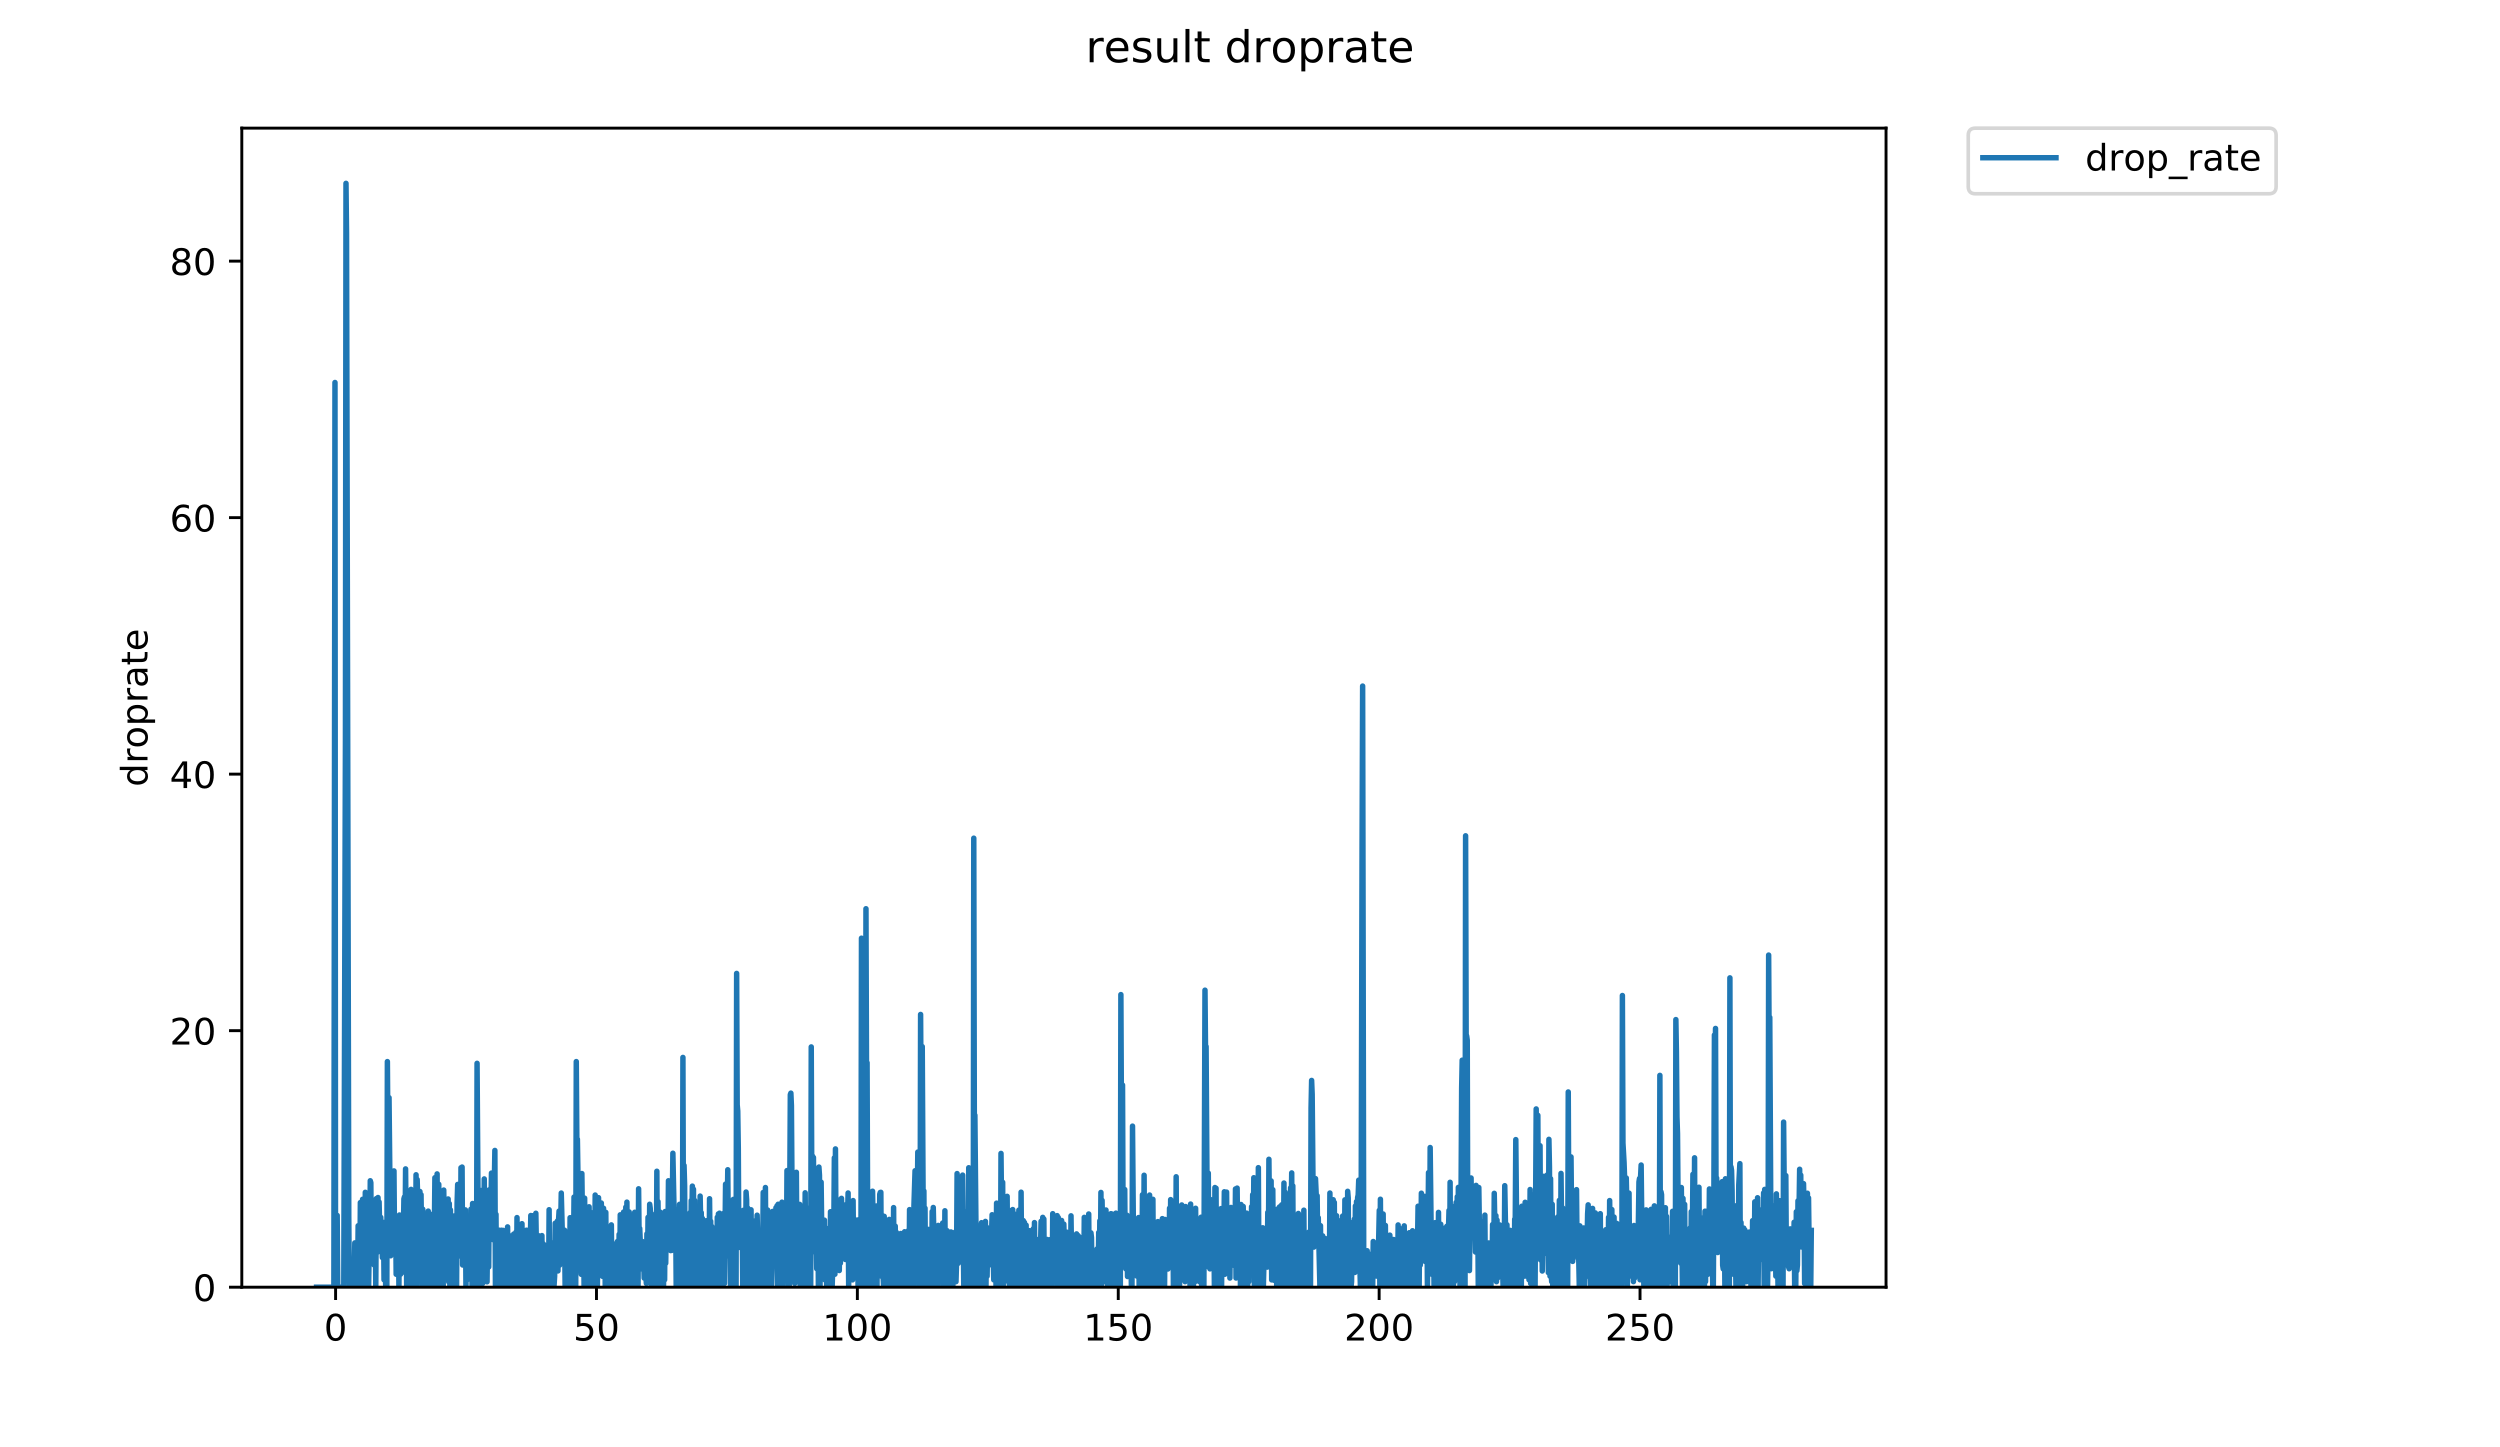 <?xml version="1.0" encoding="utf-8" standalone="no"?>
<!DOCTYPE svg PUBLIC "-//W3C//DTD SVG 1.1//EN"
  "http://www.w3.org/Graphics/SVG/1.1/DTD/svg11.dtd">
<!-- Created with matplotlib (https://matplotlib.org/) -->
<svg height="396pt" version="1.1" viewBox="0 0 684 396" width="684pt" xmlns="http://www.w3.org/2000/svg" xmlns:xlink="http://www.w3.org/1999/xlink">
 <defs>
  <style type="text/css">
*{stroke-linecap:butt;stroke-linejoin:round;}
  </style>
 </defs>
 <g id="figure_1">
  <g id="patch_1">
   <path d="M 0 396 
L 684 396 
L 684 0 
L 0 0 
z
" style="fill:#ffffff;"/>
  </g>
  <g id="axes_1">
   <g id="patch_2">
    <path d="M 66.159 352.174 
L 516.019 352.174 
L 516.019 35.062 
L 66.159 35.062 
z
" style="fill:#ffffff;"/>
   </g>
   <g id="matplotlib.axis_1">
    <g id="xtick_1">
     <g id="line2d_1">
      <defs>
       <path d="M 0 0 
L 0 3.5 
" id="m6752f3181e" style="stroke:#000000;stroke-width:0.8;"/>
      </defs>
      <g>
       <use style="stroke:#000000;stroke-width:0.8;" x="91.818" xlink:href="#m6752f3181e" y="352.174"/>
      </g>
     </g>
     <g id="text_1">
      <!-- 0 -->
      <defs>
       <path d="M 31.781 66.406 
Q 24.172 66.406 20.328 58.906 
Q 16.5 51.422 16.5 36.375 
Q 16.5 21.391 20.328 13.891 
Q 24.172 6.391 31.781 6.391 
Q 39.453 6.391 43.281 13.891 
Q 47.125 21.391 47.125 36.375 
Q 47.125 51.422 43.281 58.906 
Q 39.453 66.406 31.781 66.406 
z
M 31.781 74.219 
Q 44.047 74.219 50.516 64.516 
Q 56.984 54.828 56.984 36.375 
Q 56.984 17.969 50.516 8.266 
Q 44.047 -1.422 31.781 -1.422 
Q 19.531 -1.422 13.062 8.266 
Q 6.594 17.969 6.594 36.375 
Q 6.594 54.828 13.062 64.516 
Q 19.531 74.219 31.781 74.219 
z
" id="DejaVuSans-48"/>
      </defs>
      <g transform="translate(88.637 366.773)scale(0.1 -0.1)">
       <use xlink:href="#DejaVuSans-48"/>
      </g>
     </g>
    </g>
    <g id="xtick_2">
     <g id="line2d_2">
      <g>
       <use style="stroke:#000000;stroke-width:0.8;" x="163.197" xlink:href="#m6752f3181e" y="352.174"/>
      </g>
     </g>
     <g id="text_2">
      <!-- 50 -->
      <defs>
       <path d="M 10.797 72.906 
L 49.516 72.906 
L 49.516 64.594 
L 19.828 64.594 
L 19.828 46.734 
Q 21.969 47.469 24.109 47.828 
Q 26.266 48.188 28.422 48.188 
Q 40.625 48.188 47.75 41.5 
Q 54.891 34.812 54.891 23.391 
Q 54.891 11.625 47.562 5.094 
Q 40.234 -1.422 26.906 -1.422 
Q 22.312 -1.422 17.547 -0.641 
Q 12.797 0.141 7.719 1.703 
L 7.719 11.625 
Q 12.109 9.234 16.797 8.062 
Q 21.484 6.891 26.703 6.891 
Q 35.156 6.891 40.078 11.328 
Q 45.016 15.766 45.016 23.391 
Q 45.016 31 40.078 35.438 
Q 35.156 39.891 26.703 39.891 
Q 22.75 39.891 18.812 39.016 
Q 14.891 38.141 10.797 36.281 
z
" id="DejaVuSans-53"/>
      </defs>
      <g transform="translate(156.834 366.773)scale(0.1 -0.1)">
       <use xlink:href="#DejaVuSans-53"/>
       <use x="63.623" xlink:href="#DejaVuSans-48"/>
      </g>
     </g>
    </g>
    <g id="xtick_3">
     <g id="line2d_3">
      <g>
       <use style="stroke:#000000;stroke-width:0.8;" x="234.575" xlink:href="#m6752f3181e" y="352.174"/>
      </g>
     </g>
     <g id="text_3">
      <!-- 100 -->
      <defs>
       <path d="M 12.406 8.297 
L 28.516 8.297 
L 28.516 63.922 
L 10.984 60.406 
L 10.984 69.391 
L 28.422 72.906 
L 38.281 72.906 
L 38.281 8.297 
L 54.391 8.297 
L 54.391 0 
L 12.406 0 
z
" id="DejaVuSans-49"/>
      </defs>
      <g transform="translate(225.031 366.773)scale(0.1 -0.1)">
       <use xlink:href="#DejaVuSans-49"/>
       <use x="63.623" xlink:href="#DejaVuSans-48"/>
       <use x="127.246" xlink:href="#DejaVuSans-48"/>
      </g>
     </g>
    </g>
    <g id="xtick_4">
     <g id="line2d_4">
      <g>
       <use style="stroke:#000000;stroke-width:0.8;" x="305.954" xlink:href="#m6752f3181e" y="352.174"/>
      </g>
     </g>
     <g id="text_4">
      <!-- 150 -->
      <g transform="translate(296.41 366.773)scale(0.1 -0.1)">
       <use xlink:href="#DejaVuSans-49"/>
       <use x="63.623" xlink:href="#DejaVuSans-53"/>
       <use x="127.246" xlink:href="#DejaVuSans-48"/>
      </g>
     </g>
    </g>
    <g id="xtick_5">
     <g id="line2d_5">
      <g>
       <use style="stroke:#000000;stroke-width:0.8;" x="377.333" xlink:href="#m6752f3181e" y="352.174"/>
      </g>
     </g>
     <g id="text_5">
      <!-- 200 -->
      <defs>
       <path d="M 19.188 8.297 
L 53.609 8.297 
L 53.609 0 
L 7.328 0 
L 7.328 8.297 
Q 12.938 14.109 22.625 23.891 
Q 32.328 33.688 34.812 36.531 
Q 39.547 41.844 41.422 45.531 
Q 43.312 49.219 43.312 52.781 
Q 43.312 58.594 39.234 62.25 
Q 35.156 65.922 28.609 65.922 
Q 23.969 65.922 18.812 64.312 
Q 13.672 62.703 7.812 59.422 
L 7.812 69.391 
Q 13.766 71.781 18.938 73 
Q 24.125 74.219 28.422 74.219 
Q 39.75 74.219 46.484 68.547 
Q 53.219 62.891 53.219 53.422 
Q 53.219 48.922 51.531 44.891 
Q 49.859 40.875 45.406 35.406 
Q 44.188 33.984 37.641 27.219 
Q 31.109 20.453 19.188 8.297 
z
" id="DejaVuSans-50"/>
      </defs>
      <g transform="translate(367.789 366.773)scale(0.1 -0.1)">
       <use xlink:href="#DejaVuSans-50"/>
       <use x="63.623" xlink:href="#DejaVuSans-48"/>
       <use x="127.246" xlink:href="#DejaVuSans-48"/>
      </g>
     </g>
    </g>
    <g id="xtick_6">
     <g id="line2d_6">
      <g>
       <use style="stroke:#000000;stroke-width:0.8;" x="448.711" xlink:href="#m6752f3181e" y="352.174"/>
      </g>
     </g>
     <g id="text_6">
      <!-- 250 -->
      <g transform="translate(439.167 366.773)scale(0.1 -0.1)">
       <use xlink:href="#DejaVuSans-50"/>
       <use x="63.623" xlink:href="#DejaVuSans-53"/>
       <use x="127.246" xlink:href="#DejaVuSans-48"/>
      </g>
     </g>
    </g>
   </g>
   <g id="matplotlib.axis_2">
    <g id="ytick_1">
     <g id="line2d_7">
      <defs>
       <path d="M 0 0 
L -3.5 0 
" id="m83042b8f4d" style="stroke:#000000;stroke-width:0.8;"/>
      </defs>
      <g>
       <use style="stroke:#000000;stroke-width:0.8;" x="66.159" xlink:href="#m83042b8f4d" y="352.174"/>
      </g>
     </g>
     <g id="text_7">
      <!-- 0 -->
      <g transform="translate(52.796 355.973)scale(0.1 -0.1)">
       <use xlink:href="#DejaVuSans-48"/>
      </g>
     </g>
    </g>
    <g id="ytick_2">
     <g id="line2d_8">
      <g>
       <use style="stroke:#000000;stroke-width:0.8;" x="66.159" xlink:href="#m83042b8f4d" y="281.991"/>
      </g>
     </g>
     <g id="text_8">
      <!-- 20 -->
      <g transform="translate(46.434 285.79)scale(0.1 -0.1)">
       <use xlink:href="#DejaVuSans-50"/>
       <use x="63.623" xlink:href="#DejaVuSans-48"/>
      </g>
     </g>
    </g>
    <g id="ytick_3">
     <g id="line2d_9">
      <g>
       <use style="stroke:#000000;stroke-width:0.8;" x="66.159" xlink:href="#m83042b8f4d" y="211.807"/>
      </g>
     </g>
     <g id="text_9">
      <!-- 40 -->
      <defs>
       <path d="M 37.797 64.312 
L 12.891 25.391 
L 37.797 25.391 
z
M 35.203 72.906 
L 47.609 72.906 
L 47.609 25.391 
L 58.016 25.391 
L 58.016 17.188 
L 47.609 17.188 
L 47.609 0 
L 37.797 0 
L 37.797 17.188 
L 4.891 17.188 
L 4.891 26.703 
z
" id="DejaVuSans-52"/>
      </defs>
      <g transform="translate(46.434 215.606)scale(0.1 -0.1)">
       <use xlink:href="#DejaVuSans-52"/>
       <use x="63.623" xlink:href="#DejaVuSans-48"/>
      </g>
     </g>
    </g>
    <g id="ytick_4">
     <g id="line2d_10">
      <g>
       <use style="stroke:#000000;stroke-width:0.8;" x="66.159" xlink:href="#m83042b8f4d" y="141.624"/>
      </g>
     </g>
     <g id="text_10">
      <!-- 60 -->
      <defs>
       <path d="M 33.016 40.375 
Q 26.375 40.375 22.484 35.828 
Q 18.609 31.297 18.609 23.391 
Q 18.609 15.531 22.484 10.953 
Q 26.375 6.391 33.016 6.391 
Q 39.656 6.391 43.531 10.953 
Q 47.406 15.531 47.406 23.391 
Q 47.406 31.297 43.531 35.828 
Q 39.656 40.375 33.016 40.375 
z
M 52.594 71.297 
L 52.594 62.312 
Q 48.875 64.062 45.094 64.984 
Q 41.312 65.922 37.594 65.922 
Q 27.828 65.922 22.672 59.328 
Q 17.531 52.734 16.797 39.406 
Q 19.672 43.656 24.016 45.922 
Q 28.375 48.188 33.594 48.188 
Q 44.578 48.188 50.953 41.516 
Q 57.328 34.859 57.328 23.391 
Q 57.328 12.156 50.688 5.359 
Q 44.047 -1.422 33.016 -1.422 
Q 20.359 -1.422 13.672 8.266 
Q 6.984 17.969 6.984 36.375 
Q 6.984 53.656 15.188 63.938 
Q 23.391 74.219 37.203 74.219 
Q 40.922 74.219 44.703 73.484 
Q 48.484 72.75 52.594 71.297 
z
" id="DejaVuSans-54"/>
      </defs>
      <g transform="translate(46.434 145.423)scale(0.1 -0.1)">
       <use xlink:href="#DejaVuSans-54"/>
       <use x="63.623" xlink:href="#DejaVuSans-48"/>
      </g>
     </g>
    </g>
    <g id="ytick_5">
     <g id="line2d_11">
      <g>
       <use style="stroke:#000000;stroke-width:0.8;" x="66.159" xlink:href="#m83042b8f4d" y="71.44"/>
      </g>
     </g>
     <g id="text_11">
      <!-- 80 -->
      <defs>
       <path d="M 31.781 34.625 
Q 24.75 34.625 20.719 30.859 
Q 16.703 27.094 16.703 20.516 
Q 16.703 13.922 20.719 10.156 
Q 24.75 6.391 31.781 6.391 
Q 38.812 6.391 42.859 10.172 
Q 46.922 13.969 46.922 20.516 
Q 46.922 27.094 42.891 30.859 
Q 38.875 34.625 31.781 34.625 
z
M 21.922 38.812 
Q 15.578 40.375 12.031 44.719 
Q 8.5 49.078 8.5 55.328 
Q 8.5 64.062 14.719 69.141 
Q 20.953 74.219 31.781 74.219 
Q 42.672 74.219 48.875 69.141 
Q 55.078 64.062 55.078 55.328 
Q 55.078 49.078 51.531 44.719 
Q 48 40.375 41.703 38.812 
Q 48.828 37.156 52.797 32.312 
Q 56.781 27.484 56.781 20.516 
Q 56.781 9.906 50.312 4.234 
Q 43.844 -1.422 31.781 -1.422 
Q 19.734 -1.422 13.25 4.234 
Q 6.781 9.906 6.781 20.516 
Q 6.781 27.484 10.781 32.312 
Q 14.797 37.156 21.922 38.812 
z
M 18.312 54.391 
Q 18.312 48.734 21.844 45.562 
Q 25.391 42.391 31.781 42.391 
Q 38.141 42.391 41.719 45.562 
Q 45.312 48.734 45.312 54.391 
Q 45.312 60.062 41.719 63.234 
Q 38.141 66.406 31.781 66.406 
Q 25.391 66.406 21.844 63.234 
Q 18.312 60.062 18.312 54.391 
z
" id="DejaVuSans-56"/>
      </defs>
      <g transform="translate(46.434 75.239)scale(0.1 -0.1)">
       <use xlink:href="#DejaVuSans-56"/>
       <use x="63.623" xlink:href="#DejaVuSans-48"/>
      </g>
     </g>
    </g>
    <g id="text_12">
     <!-- droprate -->
     <defs>
      <path d="M 45.406 46.391 
L 45.406 75.984 
L 54.391 75.984 
L 54.391 0 
L 45.406 0 
L 45.406 8.203 
Q 42.578 3.328 38.25 0.953 
Q 33.938 -1.422 27.875 -1.422 
Q 17.969 -1.422 11.734 6.484 
Q 5.516 14.406 5.516 27.297 
Q 5.516 40.188 11.734 48.094 
Q 17.969 56 27.875 56 
Q 33.938 56 38.25 53.625 
Q 42.578 51.266 45.406 46.391 
z
M 14.797 27.297 
Q 14.797 17.391 18.875 11.75 
Q 22.953 6.109 30.078 6.109 
Q 37.203 6.109 41.297 11.75 
Q 45.406 17.391 45.406 27.297 
Q 45.406 37.203 41.297 42.844 
Q 37.203 48.484 30.078 48.484 
Q 22.953 48.484 18.875 42.844 
Q 14.797 37.203 14.797 27.297 
z
" id="DejaVuSans-100"/>
      <path d="M 41.109 46.297 
Q 39.594 47.172 37.812 47.578 
Q 36.031 48 33.891 48 
Q 26.266 48 22.188 43.047 
Q 18.109 38.094 18.109 28.812 
L 18.109 0 
L 9.078 0 
L 9.078 54.688 
L 18.109 54.688 
L 18.109 46.188 
Q 20.953 51.172 25.484 53.578 
Q 30.031 56 36.531 56 
Q 37.453 56 38.578 55.875 
Q 39.703 55.766 41.062 55.516 
z
" id="DejaVuSans-114"/>
      <path d="M 30.609 48.391 
Q 23.391 48.391 19.188 42.75 
Q 14.984 37.109 14.984 27.297 
Q 14.984 17.484 19.156 11.844 
Q 23.344 6.203 30.609 6.203 
Q 37.797 6.203 41.984 11.859 
Q 46.188 17.531 46.188 27.297 
Q 46.188 37.016 41.984 42.703 
Q 37.797 48.391 30.609 48.391 
z
M 30.609 56 
Q 42.328 56 49.016 48.375 
Q 55.719 40.766 55.719 27.297 
Q 55.719 13.875 49.016 6.219 
Q 42.328 -1.422 30.609 -1.422 
Q 18.844 -1.422 12.172 6.219 
Q 5.516 13.875 5.516 27.297 
Q 5.516 40.766 12.172 48.375 
Q 18.844 56 30.609 56 
z
" id="DejaVuSans-111"/>
      <path d="M 18.109 8.203 
L 18.109 -20.797 
L 9.078 -20.797 
L 9.078 54.688 
L 18.109 54.688 
L 18.109 46.391 
Q 20.953 51.266 25.266 53.625 
Q 29.594 56 35.594 56 
Q 45.562 56 51.781 48.094 
Q 58.016 40.188 58.016 27.297 
Q 58.016 14.406 51.781 6.484 
Q 45.562 -1.422 35.594 -1.422 
Q 29.594 -1.422 25.266 0.953 
Q 20.953 3.328 18.109 8.203 
z
M 48.688 27.297 
Q 48.688 37.203 44.609 42.844 
Q 40.531 48.484 33.406 48.484 
Q 26.266 48.484 22.188 42.844 
Q 18.109 37.203 18.109 27.297 
Q 18.109 17.391 22.188 11.75 
Q 26.266 6.109 33.406 6.109 
Q 40.531 6.109 44.609 11.75 
Q 48.688 17.391 48.688 27.297 
z
" id="DejaVuSans-112"/>
      <path d="M 34.281 27.484 
Q 23.391 27.484 19.188 25 
Q 14.984 22.516 14.984 16.5 
Q 14.984 11.719 18.141 8.906 
Q 21.297 6.109 26.703 6.109 
Q 34.188 6.109 38.703 11.406 
Q 43.219 16.703 43.219 25.484 
L 43.219 27.484 
z
M 52.203 31.203 
L 52.203 0 
L 43.219 0 
L 43.219 8.297 
Q 40.141 3.328 35.547 0.953 
Q 30.953 -1.422 24.312 -1.422 
Q 15.922 -1.422 10.953 3.297 
Q 6 8.016 6 15.922 
Q 6 25.141 12.172 29.828 
Q 18.359 34.516 30.609 34.516 
L 43.219 34.516 
L 43.219 35.406 
Q 43.219 41.609 39.141 45 
Q 35.062 48.391 27.688 48.391 
Q 23 48.391 18.547 47.266 
Q 14.109 46.141 10.016 43.891 
L 10.016 52.203 
Q 14.938 54.109 19.578 55.047 
Q 24.219 56 28.609 56 
Q 40.484 56 46.344 49.844 
Q 52.203 43.703 52.203 31.203 
z
" id="DejaVuSans-97"/>
      <path d="M 18.312 70.219 
L 18.312 54.688 
L 36.812 54.688 
L 36.812 47.703 
L 18.312 47.703 
L 18.312 18.016 
Q 18.312 11.328 20.141 9.422 
Q 21.969 7.516 27.594 7.516 
L 36.812 7.516 
L 36.812 0 
L 27.594 0 
Q 17.188 0 13.234 3.875 
Q 9.281 7.766 9.281 18.016 
L 9.281 47.703 
L 2.688 47.703 
L 2.688 54.688 
L 9.281 54.688 
L 9.281 70.219 
z
" id="DejaVuSans-116"/>
      <path d="M 56.203 29.594 
L 56.203 25.203 
L 14.891 25.203 
Q 15.484 15.922 20.484 11.062 
Q 25.484 6.203 34.422 6.203 
Q 39.594 6.203 44.453 7.469 
Q 49.312 8.734 54.109 11.281 
L 54.109 2.781 
Q 49.266 0.734 44.188 -0.344 
Q 39.109 -1.422 33.891 -1.422 
Q 20.797 -1.422 13.156 6.188 
Q 5.516 13.812 5.516 26.812 
Q 5.516 40.234 12.766 48.109 
Q 20.016 56 32.328 56 
Q 43.359 56 49.781 48.891 
Q 56.203 41.797 56.203 29.594 
z
M 47.219 32.234 
Q 47.125 39.594 43.094 43.984 
Q 39.062 48.391 32.422 48.391 
Q 24.906 48.391 20.391 44.141 
Q 15.875 39.891 15.188 32.172 
z
" id="DejaVuSans-101"/>
     </defs>
     <g transform="translate(40.354 215.236)rotate(-90)scale(0.1 -0.1)">
      <use xlink:href="#DejaVuSans-100"/>
      <use x="63.477" xlink:href="#DejaVuSans-114"/>
      <use x="104.559" xlink:href="#DejaVuSans-111"/>
      <use x="165.74" xlink:href="#DejaVuSans-112"/>
      <use x="229.217" xlink:href="#DejaVuSans-114"/>
      <use x="270.33" xlink:href="#DejaVuSans-97"/>
      <use x="331.609" xlink:href="#DejaVuSans-116"/>
      <use x="370.818" xlink:href="#DejaVuSans-101"/>
     </g>
    </g>
   </g>
   <g id="line2d_12">
    <path clip-path="url(#p46147355a1)" d="M 86.607 352.174 
L 91.348 352.174 
L 91.649 104.652 
L 91.8 352.174 
L 92.102 352.174 
L 92.252 332.539 
L 92.403 352.174 
L 94.059 352.174 
L 94.512 202.282 
L 94.662 50.163 
L 94.812 63.956 
L 95.421 332.734 
L 95.573 352.174 
L 96.776 352.174 
L 96.927 348.65 
L 97.076 340.056 
L 97.227 352.174 
L 97.377 344.107 
L 97.527 350.657 
L 97.679 343.138 
L 97.833 350.696 
L 97.986 335.37 
L 98.14 352.174 
L 98.291 343.664 
L 98.44 352.174 
L 98.591 329.025 
L 98.744 352.174 
L 98.894 343.591 
L 99.044 352.174 
L 99.194 328.132 
L 99.344 352.174 
L 99.494 333.108 
L 99.643 352.174 
L 99.794 352.174 
L 99.946 326.217 
L 100.097 341.145 
L 100.247 328.914 
L 100.397 346.098 
L 100.546 341.556 
L 100.848 352.174 
L 100.999 342.636 
L 101.152 343.265 
L 101.306 323.054 
L 101.46 323.588 
L 101.612 343.712 
L 101.763 332.093 
L 101.913 336.961 
L 102.062 332.454 
L 102.362 346.098 
L 102.512 331.919 
L 102.662 335.512 
L 102.812 352.174 
L 102.963 327.938 
L 103.268 342.595 
L 103.42 327.645 
L 103.569 331.977 
L 103.719 328.847 
L 104.018 342.032 
L 104.169 333.07 
L 104.32 340.125 
L 104.471 339.084 
L 104.621 344.072 
L 104.92 334.451 
L 105.07 350.152 
L 105.22 336.983 
L 105.37 340.511 
L 105.522 352.174 
L 105.835 352.174 
L 105.986 290.452 
L 106.289 331.328 
L 106.439 300.317 
L 106.889 343.578 
L 107.039 338.502 
L 107.19 343.099 
L 107.341 338.097 
L 107.491 341.066 
L 107.792 320.364 
L 107.942 339.008 
L 108.241 332.932 
L 108.391 348.635 
L 108.541 337.975 
L 108.691 346.124 
L 108.842 346.636 
L 108.992 333.918 
L 109.142 352.174 
L 109.292 332.426 
L 109.591 348.63 
L 109.742 333.042 
L 109.896 348.237 
L 110.048 338.177 
L 110.202 346.745 
L 110.509 328.024 
L 110.663 327.462 
L 110.813 340.091 
L 110.963 319.813 
L 111.264 351.671 
L 111.415 335.607 
L 111.566 347.132 
L 111.716 332.511 
L 111.867 339.103 
L 112.018 326.534 
L 112.319 351.669 
L 112.469 325.414 
L 112.619 347.125 
L 112.769 338.796 
L 112.923 352.174 
L 113.075 329.245 
L 113.225 342.09 
L 113.376 343.591 
L 113.529 330.304 
L 113.679 350.668 
L 113.83 321.418 
L 113.984 352.174 
L 114.136 322.723 
L 114.44 333.393 
L 114.59 348.64 
L 114.891 325.994 
L 115.044 347.701 
L 115.197 326.86 
L 115.504 352.174 
L 115.657 330.831 
L 115.809 349.54 
L 115.961 345.156 
L 116.112 346.167 
L 116.263 343.138 
L 116.413 352.174 
L 116.563 345.095 
L 116.713 348.015 
L 116.864 347.63 
L 117.014 344.6 
L 117.168 331.357 
L 117.319 352.174 
L 117.469 337.553 
L 117.62 352.174 
L 117.771 341.662 
L 117.925 352.174 
L 118.076 336.589 
L 118.227 352.174 
L 118.378 332.179 
L 118.531 332.236 
L 118.682 351.173 
L 118.986 322.224 
L 119.288 350.18 
L 119.591 321.181 
L 119.743 352.174 
L 119.894 327.109 
L 120.045 324.02 
L 120.196 346.167 
L 120.347 330.587 
L 120.498 329.583 
L 120.954 352.174 
L 121.105 327.073 
L 121.256 352.174 
L 121.407 325.605 
L 121.708 346.124 
L 121.858 334.527 
L 122.009 332.595 
L 122.16 329.048 
L 122.311 344.633 
L 122.462 339.605 
L 122.613 328.042 
L 122.771 350.724 
L 122.926 329.299 
L 123.082 352.174 
L 123.233 331.028 
L 123.384 345.666 
L 123.537 340.644 
L 123.692 352.174 
L 123.848 333.654 
L 124.155 349.175 
L 124.306 332.679 
L 124.608 349.668 
L 124.763 337.002 
L 124.914 352.174 
L 125.066 329.18 
L 125.217 324.061 
L 125.37 332.236 
L 125.521 334.204 
L 125.672 338.658 
L 125.823 329.453 
L 125.974 343.652 
L 126.125 319.496 
L 126.275 336.522 
L 126.425 319.307 
L 126.575 346.106 
L 126.725 332.511 
L 127.028 344.655 
L 127.33 331.028 
L 127.482 352.174 
L 127.634 335.607 
L 127.785 350.183 
L 127.938 338.257 
L 128.089 343.125 
L 128.392 335.725 
L 128.696 349.196 
L 128.848 330.831 
L 128.999 334.578 
L 129.15 352.174 
L 129.302 329.277 
L 129.453 352.174 
L 129.604 334.628 
L 129.755 347.662 
L 129.907 343.664 
L 130.058 346.622 
L 130.211 352.174 
L 130.371 352.174 
L 130.524 290.927 
L 130.828 334.204 
L 131.13 326.534 
L 131.281 333.546 
L 131.432 352.174 
L 131.584 325.718 
L 131.887 330.053 
L 132.038 351.174 
L 132.189 333.042 
L 132.34 342.636 
L 132.491 322.554 
L 132.642 337.113 
L 132.793 329.99 
L 132.946 349.209 
L 133.098 327.61 
L 133.252 350.7 
L 133.555 327.68 
L 133.706 346.644 
L 133.857 325.529 
L 134.009 335.13 
L 134.16 330.587 
L 134.314 331.011 
L 134.465 320.959 
L 134.615 333.015 
L 134.765 329.99 
L 134.917 339.177 
L 135.077 334.007 
L 135.395 314.762 
L 135.549 351.68 
L 135.701 332.236 
L 135.851 352.174 
L 136.004 340.295 
L 136.154 352.174 
L 136.305 337.615 
L 136.456 352.174 
L 136.607 336.589 
L 136.758 352.174 
L 136.91 337.135 
L 137.061 345.666 
L 137.214 336.589 
L 137.364 345.126 
L 137.515 346.636 
L 137.666 336.634 
L 137.816 352.174 
L 137.966 349.145 
L 138.116 352.174 
L 138.266 337.51 
L 138.419 352.174 
L 138.571 352.174 
L 138.722 351.17 
L 138.874 335.678 
L 139.024 352.174 
L 139.176 341.161 
L 139.327 348.164 
L 139.478 338.117 
L 139.629 350.166 
L 139.781 348.665 
L 139.933 342.219 
L 140.085 352.174 
L 140.236 351.173 
L 140.387 352.174 
L 140.539 337.657 
L 140.692 352.174 
L 140.846 345.303 
L 140.998 352.174 
L 141.149 337.135 
L 141.301 352.174 
L 141.451 333.136 
L 141.602 352.174 
L 141.753 339.027 
L 141.903 346.115 
L 142.206 338.658 
L 142.356 352.174 
L 142.507 340.561 
L 142.658 352.174 
L 142.81 334.802 
L 142.965 352.174 
L 143.269 352.174 
L 143.42 337.682 
L 143.57 352.174 
L 143.871 350.666 
L 144.022 336.589 
L 144.173 352.174 
L 144.324 341.114 
L 144.475 338.581 
L 144.626 350.177 
L 144.776 336.499 
L 144.927 349.657 
L 145.228 332.567 
L 145.387 339.248 
L 145.545 352.174 
L 145.696 332.623 
L 145.85 352.174 
L 146.004 340.345 
L 146.155 352.174 
L 146.305 342.595 
L 146.456 352.174 
L 146.606 331.948 
L 146.757 341.082 
L 146.907 339.065 
L 147.058 338.561 
L 147.209 352.174 
L 147.36 338.097 
L 147.514 351.68 
L 147.664 342.134 
L 147.814 352.174 
L 147.965 343.086 
L 148.115 352.174 
L 148.266 338.057 
L 148.416 352.174 
L 148.569 340.245 
L 148.719 342.105 
L 148.87 340.578 
L 149.322 352.174 
L 149.473 341.161 
L 149.624 344.611 
L 149.93 340.774 
L 150.084 352.174 
L 150.237 330.981 
L 150.388 352.174 
L 150.538 340.074 
L 150.689 352.174 
L 151.139 344.107 
L 151.29 352.174 
L 151.443 339.968 
L 151.595 351.675 
L 151.747 349.179 
L 151.898 334.678 
L 152.2 345.156 
L 152.352 336.155 
L 152.502 334.075 
L 152.656 347.726 
L 152.806 334.049 
L 152.96 331.357 
L 153.111 346.15 
L 153.261 343.125 
L 153.562 326.423 
L 153.863 338.057 
L 154.013 344.611 
L 154.164 342.119 
L 154.315 343.414 
L 154.466 336.589 
L 154.619 352.174 
L 154.77 346.141 
L 154.922 352.174 
L 155.072 339.587 
L 155.223 352.174 
L 155.373 337.532 
L 155.524 352.174 
L 155.675 340.611 
L 155.826 352.174 
L 155.976 333.164 
L 156.126 352.174 
L 156.277 341.098 
L 156.428 352.174 
L 156.581 336.831 
L 156.739 343.968 
L 156.897 343.545 
L 157.054 327.523 
L 157.208 352.174 
L 157.517 352.174 
L 157.669 290.452 
L 157.821 312.24 
L 157.973 311.684 
L 158.28 330.981 
L 158.43 347.649 
L 158.587 342.467 
L 158.74 327.99 
L 158.893 332.32 
L 159.044 348.66 
L 159.198 321.08 
L 159.349 333.152 
L 159.5 336.109 
L 159.654 332.432 
L 159.805 352.174 
L 159.958 327.819 
L 160.109 350.668 
L 160.26 330.618 
L 160.412 342.717 
L 160.567 334.431 
L 160.719 352.174 
L 160.872 332.404 
L 161.024 351.674 
L 161.175 330.179 
L 161.326 351.671 
L 161.63 333.179 
L 161.783 352.174 
L 161.936 331.824 
L 162.087 344.187 
L 162.237 338.561 
L 162.388 348.64 
L 162.54 331.795 
L 162.691 348.123 
L 162.842 326.965 
L 162.995 352.174 
L 163.146 349.668 
L 163.296 345.105 
L 163.447 351.67 
L 163.604 328.49 
L 163.756 327.68 
L 164.063 341.911 
L 164.218 333.006 
L 164.37 348.181 
L 164.521 329.147 
L 164.824 349.192 
L 165.13 330.579 
L 165.281 348.67 
L 165.432 332.623 
L 165.593 352.174 
L 165.747 331.704 
L 165.897 352.174 
L 166.048 341.632 
L 166.199 352.174 
L 166.509 352.174 
L 166.66 337.156 
L 166.811 352.174 
L 166.963 339.14 
L 167.113 352.174 
L 167.266 335.13 
L 167.417 352.174 
L 167.568 346.644 
L 167.721 352.174 
L 167.872 343.627 
L 168.024 341.706 
L 168.175 352.174 
L 168.327 345.146 
L 168.481 351.188 
L 168.633 340.194 
L 168.785 352.174 
L 168.936 339.659 
L 169.088 352.174 
L 169.24 352.174 
L 169.392 337.719 
L 169.544 352.174 
L 169.698 332.376 
L 169.849 347.656 
L 170.004 333.033 
L 170.155 348.675 
L 170.307 333.152 
L 170.458 350.085 
L 170.609 331.62 
L 170.76 352.174 
L 170.911 333.573 
L 171.063 352.174 
L 171.215 330.273 
L 171.366 352.174 
L 171.52 328.905 
L 171.673 352.174 
L 171.986 352.174 
L 172.138 331.591 
L 172.288 334.075 
L 172.442 352.174 
L 172.594 336.744 
L 172.746 352.174 
L 172.899 334.381 
L 173.05 351.671 
L 173.355 339.233 
L 173.506 351.169 
L 173.658 331.679 
L 173.96 343.627 
L 174.113 333.313 
L 174.265 345.713 
L 174.417 331.679 
L 174.569 352.174 
L 174.721 325.257 
L 174.874 340.228 
L 175.025 336.086 
L 175.177 339.73 
L 175.331 340.362 
L 175.483 347.175 
L 175.787 339.695 
L 175.938 342.676 
L 176.09 343.163 
L 176.242 349.675 
L 176.547 347.182 
L 176.848 351.166 
L 176.998 337.574 
L 177.149 348.655 
L 177.3 333.07 
L 177.601 347.623 
L 177.751 329.486 
L 177.902 330.587 
L 178.053 334.075 
L 178.204 352.174 
L 178.355 332.622 
L 178.505 352.174 
L 178.656 338.117 
L 178.807 352.174 
L 178.957 352.174 
L 179.109 332.651 
L 179.262 349.2 
L 179.412 332.006 
L 179.563 347.636 
L 179.714 320.456 
L 179.87 351.201 
L 180.025 328.747 
L 180.176 340.125 
L 180.329 334.851 
L 180.48 352.174 
L 180.631 331.65 
L 180.932 348.645 
L 181.082 344.107 
L 181.234 350.177 
L 181.385 335.56 
L 181.536 352.174 
L 181.687 336.109 
L 181.837 350.157 
L 181.988 331.473 
L 182.138 345.62 
L 182.288 334.502 
L 182.439 342.061 
L 182.589 335.536 
L 182.739 339.587 
L 182.891 323.057 
L 183.192 339.587 
L 183.343 336.567 
L 183.494 342.162 
L 183.644 340.056 
L 183.795 342.105 
L 184.097 315.526 
L 184.402 330.273 
L 184.553 331.119 
L 184.703 335.488 
L 184.854 331.089 
L 185.007 352.174 
L 185.157 334.049 
L 185.308 347.154 
L 185.461 337.241 
L 185.612 340.693 
L 185.768 350.216 
L 185.922 329.503 
L 186.072 352.174 
L 186.224 340.66 
L 186.382 352.174 
L 186.695 352.174 
L 186.847 289.315 
L 186.998 342.608 
L 187.156 318.868 
L 187.308 324.26 
L 187.46 352.174 
L 187.612 340.262 
L 187.915 348.175 
L 188.065 337.005 
L 188.216 352.174 
L 188.518 336.017 
L 188.67 352.174 
L 188.823 331.766 
L 188.973 344.13 
L 189.124 328.477 
L 189.277 334.306 
L 189.428 324.523 
L 189.579 330.116 
L 189.732 325.371 
L 189.884 352.174 
L 190.038 328.417 
L 190.189 352.174 
L 190.342 330.861 
L 190.494 350.177 
L 190.646 341.145 
L 190.799 346.235 
L 190.951 340.211 
L 191.102 339.587 
L 191.253 332.093 
L 191.406 351.679 
L 191.558 327.251 
L 191.709 334.603 
L 191.861 331.772 
L 192.013 352.174 
L 192.165 333.34 
L 192.316 352.174 
L 192.469 336.199 
L 192.62 352.174 
L 192.771 352.174 
L 192.924 339.251 
L 193.074 351.671 
L 193.225 333.997 
L 193.376 351.674 
L 193.527 334.127 
L 193.678 352.174 
L 193.83 339.14 
L 193.981 350.163 
L 194.131 327.973 
L 194.283 341.706 
L 194.434 334.127 
L 194.586 351.172 
L 194.736 335.56 
L 194.887 352.174 
L 195.041 336.874 
L 195.192 351.17 
L 195.342 340.578 
L 195.492 352.174 
L 195.643 342.076 
L 195.795 351.671 
L 195.946 344.187 
L 196.098 352.174 
L 196.249 333.042 
L 196.401 352.174 
L 196.552 332.122 
L 196.703 352.174 
L 196.853 331.929 
L 197.003 352.174 
L 197.155 352.174 
L 197.306 334.153 
L 197.457 345.146 
L 197.608 334.527 
L 197.758 352.174 
L 197.909 332.035 
L 198.06 337.594 
L 198.211 351.157 
L 198.514 323.98 
L 198.666 341.161 
L 198.816 343.64 
L 199.118 320.044 
L 199.269 338.581 
L 199.42 331.028 
L 199.571 331.62 
L 199.721 333.492 
L 199.872 352.174 
L 200.024 334.127 
L 200.174 331.977 
L 200.327 336.852 
L 200.477 352.174 
L 200.632 328.159 
L 200.786 346.243 
L 200.937 336.634 
L 201.087 352.174 
L 201.392 352.174 
L 201.543 266.327 
L 201.695 302.257 
L 201.846 303.979 
L 201.998 314.291 
L 202.152 341.301 
L 202.302 339.103 
L 202.453 333.573 
L 202.758 341.239 
L 203.06 333.573 
L 203.212 352.174 
L 203.364 331.149 
L 203.519 349.72 
L 203.821 335.631 
L 203.972 348.665 
L 204.124 326.143 
L 204.276 328.282 
L 204.43 352.174 
L 204.58 330.525 
L 204.731 352.174 
L 204.883 339.659 
L 205.034 352.174 
L 205.184 344.6 
L 205.334 352.174 
L 205.485 330.998 
L 205.636 347.656 
L 205.788 341.177 
L 205.941 352.174 
L 206.244 334.178 
L 206.395 352.174 
L 206.546 334.049 
L 206.697 352.174 
L 206.848 345.146 
L 206.999 351.672 
L 207.15 332.477 
L 207.603 352.174 
L 207.753 341.082 
L 207.904 352.174 
L 208.059 341.78 
L 208.21 346.588 
L 208.36 340.528 
L 208.511 352.174 
L 208.662 344.644 
L 208.815 326.257 
L 209.118 339.103 
L 209.268 341.601 
L 209.418 324.909 
L 209.569 349.653 
L 209.72 339.084 
L 209.87 352.174 
L 210.021 331.059 
L 210.172 349.657 
L 210.322 339.587 
L 210.472 352.174 
L 210.623 336.293 
L 210.774 352.174 
L 210.924 338.541 
L 211.075 352.174 
L 211.232 346.358 
L 211.39 331.447 
L 211.548 341.613 
L 211.698 336.611 
L 211.848 343.073 
L 211.998 335.007 
L 212.148 335.488 
L 212.298 330.431 
L 212.448 336.499 
L 212.598 329.894 
L 212.748 352.174 
L 212.899 329.486 
L 213.049 352.174 
L 213.198 341.034 
L 213.349 352.174 
L 213.649 340.544 
L 213.799 350.659 
L 213.949 328.914 
L 214.254 352.174 
L 214.406 329.647 
L 214.71 343.603 
L 214.86 331.532 
L 215.012 335.226 
L 215.164 346.15 
L 215.316 320.273 
L 215.619 338.658 
L 215.778 352.174 
L 215.931 352.174 
L 216.231 299.485 
L 216.381 299.081 
L 216.531 302.478 
L 216.83 344.072 
L 216.98 324.909 
L 217.131 339.569 
L 217.286 342.849 
L 217.436 351.167 
L 217.586 324.83 
L 217.735 350.657 
L 217.885 320.741 
L 218.035 346.115 
L 218.186 337.553 
L 218.336 343.578 
L 218.485 339.008 
L 218.641 344.343 
L 218.791 329.518 
L 218.941 352.174 
L 219.091 330.4 
L 219.241 352.174 
L 219.39 338.502 
L 219.541 352.174 
L 219.693 332.734 
L 219.843 352.174 
L 219.996 331.679 
L 220.145 352.174 
L 220.295 326.349 
L 220.445 350.14 
L 220.595 330.4 
L 220.745 352.174 
L 220.895 332.564 
L 221.045 352.174 
L 221.194 338.989 
L 221.344 349.136 
L 221.495 338.137 
L 221.654 352.174 
L 221.804 352.174 
L 221.956 286.44 
L 222.107 324.563 
L 222.257 316.222 
L 222.406 333.438 
L 222.556 316.677 
L 222.706 330.937 
L 222.856 324.909 
L 223.006 342.567 
L 223.156 342.553 
L 223.306 338.541 
L 223.456 347.118 
L 223.756 325.375 
L 223.906 352.174 
L 224.056 319.307 
L 224.208 321.55 
L 224.359 352.174 
L 224.509 328.042 
L 224.66 323.435 
L 224.964 347.738 
L 225.266 343.099 
L 225.417 347.147 
L 225.567 333.839 
L 225.721 350.192 
L 225.872 336.086 
L 226.022 336.063 
L 226.174 351.675 
L 226.324 339.065 
L 226.474 349.65 
L 226.625 341.616 
L 226.776 352.174 
L 226.927 338.561 
L 227.077 351.669 
L 227.228 331.532 
L 227.378 352.174 
L 227.528 339.843 
L 227.678 352.174 
L 228.128 336.477 
L 228.277 316.779 
L 228.427 348.63 
L 228.58 314.345 
L 228.73 338.077 
L 228.881 328.042 
L 229.031 344.072 
L 229.181 340.021 
L 229.331 346.612 
L 229.48 330.906 
L 229.63 347.617 
L 229.78 336.983 
L 229.93 345.61 
L 230.231 327.868 
L 230.531 340.021 
L 230.681 336.086 
L 230.981 337.51 
L 231.131 332.035 
L 231.281 344.589 
L 231.432 329.615 
L 231.583 343.615 
L 231.737 332.432 
L 231.888 333.042 
L 232.041 326.401 
L 232.193 352.174 
L 232.346 329.807 
L 232.499 349.689 
L 232.649 329.518 
L 232.801 336.722 
L 232.952 349.66 
L 233.104 333.705 
L 233.256 350.172 
L 233.406 328.477 
L 233.56 346.243 
L 233.71 333.492 
L 233.862 345.722 
L 234.013 340.039 
L 234.316 346.167 
L 234.467 344.13 
L 234.617 335.464 
L 234.769 352.174 
L 234.921 333.731 
L 235.227 352.174 
L 235.542 352.174 
L 235.698 256.69 
L 235.849 290.425 
L 236 286.723 
L 236.155 295.705 
L 236.312 352.174 
L 236.779 352.174 
L 236.928 248.633 
L 237.08 294.105 
L 237.231 290.751 
L 237.38 331.919 
L 237.53 325.843 
L 237.68 349.642 
L 237.83 327.833 
L 237.979 352.174 
L 238.13 332.064 
L 238.28 339.008 
L 238.43 331.919 
L 238.58 337.594 
L 238.731 325.918 
L 239.185 352.174 
L 239.335 330.4 
L 239.485 346.604 
L 239.635 345.095 
L 239.785 329.958 
L 239.938 352.174 
L 240.088 333.546 
L 240.239 330.525 
L 240.39 334.075 
L 240.542 342.703 
L 240.694 326.753 
L 240.846 326.254 
L 240.998 326.217 
L 241.15 349.179 
L 241.305 332.487 
L 241.612 349.06 
L 241.763 352.174 
L 241.916 332.789 
L 242.219 345.563 
L 242.37 337.615 
L 242.52 348.129 
L 242.672 334.678 
L 242.828 352.174 
L 242.978 334.578 
L 243.132 352.174 
L 243.288 333.628 
L 243.438 352.174 
L 243.588 347.63 
L 243.738 352.174 
L 243.888 336.385 
L 244.037 352.174 
L 244.187 338.522 
L 244.338 352.174 
L 244.488 330.404 
L 244.638 352.174 
L 244.787 349.136 
L 244.937 335.464 
L 245.087 352.174 
L 245.239 337.156 
L 245.392 352.174 
L 245.542 341.586 
L 245.695 352.174 
L 245.846 341.677 
L 245.996 352.174 
L 246.146 344.072 
L 246.296 352.174 
L 246.446 337.489 
L 246.596 352.174 
L 246.746 338.482 
L 246.896 352.174 
L 247.197 337.615 
L 247.347 349.646 
L 247.497 337.005 
L 247.646 352.174 
L 247.796 340.056 
L 247.946 352.174 
L 248.096 342.047 
L 248.247 352.174 
L 248.399 352.174 
L 248.551 336.678 
L 248.701 350.666 
L 248.855 330.951 
L 249.005 348.141 
L 249.155 342.567 
L 249.305 348.123 
L 249.455 340.056 
L 249.605 346.604 
L 249.755 332.426 
L 249.905 352.174 
L 250.057 329.775 
L 250.357 320.319 
L 250.509 343.086 
L 250.659 337.027 
L 250.809 344.084 
L 251.108 315.209 
L 251.419 352.174 
L 251.723 352.174 
L 251.873 277.554 
L 252.026 303.532 
L 252.326 286.345 
L 252.625 339.008 
L 252.776 325.843 
L 252.934 352.174 
L 253.083 330.556 
L 253.233 352.174 
L 253.383 336.454 
L 253.535 352.174 
L 253.685 342.09 
L 253.835 352.174 
L 253.984 336.362 
L 254.136 352.174 
L 254.438 337.048 
L 254.588 347.118 
L 254.74 338.658 
L 254.892 352.174 
L 255.042 331.473 
L 255.191 352.174 
L 255.341 330.369 
L 255.491 337.468 
L 255.643 352.174 
L 255.795 337.178 
L 255.947 352.174 
L 256.099 337.678 
L 256.249 352.174 
L 256.4 339.084 
L 256.55 352.174 
L 256.703 335.274 
L 256.854 345.648 
L 257.005 342.622 
L 257.157 342.69 
L 257.308 336.678 
L 257.464 344.343 
L 257.615 341.161 
L 257.766 347.656 
L 257.917 334.628 
L 258.068 352.174 
L 258.219 338.639 
L 258.37 352.174 
L 258.523 331.268 
L 258.674 352.174 
L 258.826 337.199 
L 258.977 352.174 
L 259.129 336.722 
L 259.281 352.174 
L 259.434 339.306 
L 259.585 352.174 
L 259.888 344.153 
L 260.039 349.664 
L 260.189 337.07 
L 260.346 352.174 
L 260.498 338.697 
L 260.649 352.174 
L 260.8 350.662 
L 260.951 343.163 
L 261.103 347.161 
L 261.254 337.156 
L 261.406 348.192 
L 261.557 350.67 
L 261.708 345.648 
L 261.86 321.093 
L 262.012 328.111 
L 262.162 345.638 
L 262.313 322.009 
L 262.464 339.623 
L 262.617 342.797 
L 262.772 332.023 
L 262.926 332.46 
L 263.077 334.075 
L 263.227 345.146 
L 263.378 321.507 
L 263.685 351.679 
L 263.839 331.445 
L 263.99 336.178 
L 264.141 337.113 
L 264.292 352.174 
L 264.443 333.124 
L 264.897 352.174 
L 265.048 319.496 
L 265.35 339.14 
L 265.502 339.14 
L 265.653 331.816 
L 265.815 352.174 
L 266.274 352.174 
L 266.424 229.328 
L 266.575 306.535 
L 266.726 305.118 
L 267.18 352.174 
L 267.333 335.795 
L 267.486 352.174 
L 267.639 335.393 
L 267.789 352.174 
L 267.941 337.615 
L 268.092 352.174 
L 268.242 339.605 
L 268.393 352.174 
L 268.544 334.527 
L 268.695 352.174 
L 268.849 343.784 
L 269.008 352.174 
L 269.16 342.289 
L 269.462 349.66 
L 269.613 334.178 
L 269.764 352.174 
L 269.916 335.725 
L 270.067 349.166 
L 270.219 340.677 
L 270.371 341.677 
L 270.522 346.167 
L 270.674 341.145 
L 270.825 345.156 
L 270.976 345.657 
L 271.127 343.138 
L 271.442 332.356 
L 271.895 350.169 
L 272.049 334.431 
L 272.203 349.221 
L 272.358 332.515 
L 272.512 352.174 
L 272.663 329.18 
L 272.815 348.675 
L 272.966 330.085 
L 273.269 346.167 
L 273.42 331.591 
L 273.571 330.116 
L 273.723 352.174 
L 273.874 315.578 
L 274.175 344.119 
L 274.326 323.476 
L 274.477 352.174 
L 274.629 330.618 
L 274.78 331.119 
L 274.934 329.87 
L 275.245 350.23 
L 275.402 330.936 
L 275.554 327.322 
L 275.707 348.082 
L 275.858 350.675 
L 276.009 335.512 
L 276.16 352.174 
L 276.312 342.148 
L 276.463 350.169 
L 276.614 349.668 
L 276.766 331.149 
L 276.917 352.174 
L 277.075 330.936 
L 277.232 352.174 
L 277.384 337.284 
L 277.536 352.174 
L 277.687 332.207 
L 277.843 352.174 
L 278.001 338.176 
L 278.154 352.174 
L 278.307 351.181 
L 278.459 340.211 
L 278.611 348.181 
L 278.762 331.089 
L 278.914 350.675 
L 279.065 337.636 
L 279.217 352.174 
L 279.368 326.18 
L 279.519 345.136 
L 279.67 344.153 
L 279.822 352.174 
L 279.976 333.964 
L 280.131 352.174 
L 280.285 334.451 
L 280.438 352.174 
L 280.595 352.174 
L 280.747 335.202 
L 280.898 352.174 
L 281.049 338.097 
L 281.2 352.174 
L 281.506 352.174 
L 281.658 336.715 
L 281.809 352.174 
L 282.113 352.174 
L 282.265 341.777 
L 282.416 352.174 
L 282.727 336.157 
L 282.881 352.174 
L 283.031 334.502 
L 283.182 352.174 
L 283.484 352.174 
L 283.635 339.103 
L 283.786 352.174 
L 283.936 352.174 
L 284.087 350.16 
L 284.238 339.587 
L 284.388 352.174 
L 284.538 347.643 
L 284.842 334.153 
L 284.992 338.077 
L 285.143 352.174 
L 285.294 333.07 
L 285.445 352.174 
L 285.596 333.519 
L 285.747 352.174 
L 285.898 339.623 
L 286.049 352.174 
L 286.2 344.142 
L 286.351 345.156 
L 286.502 339.121 
L 286.656 339.835 
L 286.964 352.174 
L 287.119 352.174 
L 287.27 339.177 
L 287.421 352.174 
L 287.572 339.605 
L 287.723 352.174 
L 287.874 352.174 
L 288.025 332.064 
L 288.176 342.622 
L 288.326 344.119 
L 288.477 337.092 
L 288.63 337.284 
L 288.785 347.259 
L 288.936 347.669 
L 289.087 350.67 
L 289.238 332.595 
L 289.39 352.174 
L 289.541 333.097 
L 289.692 352.174 
L 289.844 341.161 
L 289.999 352.174 
L 290.15 338.619 
L 290.301 352.174 
L 290.453 333.918 
L 290.605 352.174 
L 290.756 338.639 
L 290.908 351.173 
L 291.059 334.908 
L 291.361 345.572 
L 291.512 347.168 
L 291.667 351.683 
L 291.818 337.113 
L 291.969 352.174 
L 292.12 339.14 
L 292.271 352.174 
L 292.423 350.672 
L 292.574 352.174 
L 292.725 337.657 
L 292.877 352.174 
L 293.028 332.651 
L 293.179 343.652 
L 293.331 339.121 
L 293.482 347.662 
L 293.633 338.776 
L 293.784 348.655 
L 293.935 349.158 
L 294.088 342.744 
L 294.241 352.174 
L 294.393 350.177 
L 294.543 337.594 
L 294.845 352.174 
L 294.996 338.077 
L 295.147 352.174 
L 295.298 341.616 
L 295.449 352.174 
L 295.6 338.619 
L 295.902 346.15 
L 296.053 344.142 
L 296.204 349.664 
L 296.355 343.151 
L 296.506 351.167 
L 296.657 333.07 
L 296.808 352.174 
L 296.959 338.6 
L 297.11 352.174 
L 297.262 338.488 
L 297.415 352.174 
L 297.719 352.174 
L 297.871 332.15 
L 298.022 352.174 
L 298.173 347.643 
L 298.325 352.174 
L 298.478 337.305 
L 298.628 338.581 
L 298.78 349.183 
L 298.932 343.138 
L 299.085 351.184 
L 299.235 345.629 
L 299.387 351.172 
L 299.539 342.69 
L 299.691 352.174 
L 299.849 343.066 
L 300.001 352.174 
L 300.153 341.706 
L 300.304 352.174 
L 300.455 350.668 
L 300.606 337.199 
L 300.758 351.17 
L 300.909 334.023 
L 301.06 345.095 
L 301.212 326.254 
L 301.368 352.174 
L 301.524 328.424 
L 301.681 336.728 
L 301.834 337.241 
L 301.985 350.679 
L 302.137 331.089 
L 302.288 335.13 
L 302.59 331.059 
L 302.741 335.631 
L 302.893 333.124 
L 303.043 352.174 
L 303.195 339.659 
L 303.498 345.156 
L 303.649 335.105 
L 303.8 352.174 
L 303.951 332.064 
L 304.102 352.174 
L 304.253 332.15 
L 304.404 348.66 
L 304.555 343.125 
L 304.706 346.141 
L 304.857 352.174 
L 305.008 333.07 
L 305.159 352.174 
L 305.31 331.919 
L 305.461 349.145 
L 305.614 335.841 
L 305.767 347.701 
L 306.069 339.587 
L 306.37 352.174 
L 306.521 352.174 
L 306.672 272.123 
L 306.822 305.081 
L 306.972 309.822 
L 307.123 296.872 
L 307.274 334.553 
L 307.424 331.473 
L 307.574 346.115 
L 307.725 325.452 
L 307.875 346.133 
L 308.027 347.161 
L 308.327 332.482 
L 308.484 349.254 
L 308.636 332.734 
L 308.786 345.115 
L 308.936 343.086 
L 309.088 342.663 
L 309.239 335.178 
L 309.394 341.151 
L 309.549 352.174 
L 309.705 352.174 
L 309.855 308.11 
L 310.16 343.688 
L 310.31 335.007 
L 310.461 339.084 
L 310.611 346.644 
L 310.762 337.135 
L 311.062 349.145 
L 311.213 341.114 
L 311.368 349.225 
L 311.519 333.124 
L 311.672 352.174 
L 311.822 334.049 
L 311.972 352.174 
L 312.122 352.174 
L 312.272 334.982 
L 312.422 350.659 
L 312.572 326.892 
L 312.874 352.174 
L 313.025 321.55 
L 313.175 347.118 
L 313.325 343.086 
L 313.475 328.409 
L 313.625 333.465 
L 313.775 345.601 
L 313.926 330.998 
L 314.076 331.502 
L 314.228 337.199 
L 314.379 352.174 
L 314.53 326.965 
L 314.68 352.174 
L 314.831 329.155 
L 314.982 352.174 
L 315.133 329.764 
L 315.283 352.174 
L 315.434 328.132 
L 315.585 352.174 
L 315.736 340.108 
L 315.887 352.174 
L 316.039 337.636 
L 316.19 339.103 
L 316.492 348.152 
L 316.797 334.23 
L 316.948 351.676 
L 317.101 339.695 
L 317.254 350.194 
L 317.406 346.66 
L 317.558 352.174 
L 317.71 339.677 
L 317.863 352.174 
L 318.017 333.419 
L 318.168 352.174 
L 318.317 336.895 
L 318.47 352.174 
L 318.622 352.174 
L 318.774 333.652 
L 318.925 337.178 
L 319.078 334.802 
L 319.229 345.61 
L 319.381 334.255 
L 319.533 347.197 
L 319.685 335.678 
L 319.836 345.146 
L 319.987 330.556 
L 320.138 345.136 
L 320.29 328.214 
L 320.592 346.133 
L 320.893 330.968 
L 321.043 352.174 
L 321.194 331.502 
L 321.345 346.683 
L 321.496 329.081 
L 321.646 352.174 
L 321.797 321.966 
L 321.949 350.672 
L 322.101 329.87 
L 322.255 352.174 
L 322.408 332.844 
L 322.562 338.904 
L 322.715 352.174 
L 322.869 337.8 
L 323.172 350.177 
L 323.325 329.679 
L 323.476 343.138 
L 323.627 337.594 
L 323.779 346.184 
L 323.934 339.431 
L 324.089 340.461 
L 324.24 350.672 
L 324.391 330.116 
L 324.541 331.977 
L 324.692 344.107 
L 324.842 334.425 
L 324.992 343.073 
L 325.142 337.005 
L 325.293 345.105 
L 325.443 337.027 
L 325.596 352.174 
L 325.747 329.434 
L 325.898 352.174 
L 326.052 344.266 
L 326.206 352.174 
L 326.361 339.36 
L 326.515 352.174 
L 326.816 338.581 
L 326.967 350.662 
L 327.117 330.587 
L 327.268 346.115 
L 327.418 335.512 
L 327.569 347.656 
L 327.719 335.056 
L 327.87 341.571 
L 328.02 343.099 
L 328.171 350.662 
L 328.322 334.049 
L 328.474 350.18 
L 328.624 333.033 
L 328.776 352.174 
L 328.929 352.174 
L 329.079 351.671 
L 329.233 350.42 
L 329.383 352.174 
L 329.684 270.914 
L 329.834 287.545 
L 329.985 286.314 
L 330.286 331.532 
L 330.437 346.133 
L 330.588 320.959 
L 330.74 346.699 
L 330.891 336.109 
L 331.042 347.161 
L 331.345 328.248 
L 331.648 339.641 
L 331.801 342.261 
L 331.952 340.628 
L 332.105 333.259 
L 332.255 352.174 
L 332.405 324.909 
L 332.556 352.174 
L 332.707 325.103 
L 332.861 352.174 
L 333.011 340.108 
L 333.162 345.136 
L 333.313 341.647 
L 333.464 352.174 
L 333.614 341.571 
L 333.765 345.601 
L 333.916 343.176 
L 334.068 330.679 
L 334.22 352.174 
L 334.371 337.07 
L 334.675 343.278 
L 334.826 340.108 
L 334.977 326.069 
L 335.127 348.64 
L 335.285 340.074 
L 335.435 342.663 
L 335.59 326.162 
L 335.742 345.196 
L 335.893 343.664 
L 336.044 330.556 
L 336.195 342.134 
L 336.347 330.649 
L 336.498 349.671 
L 336.649 333.626 
L 336.803 330.366 
L 336.959 335.092 
L 337.11 345.206 
L 337.266 330.669 
L 337.417 333.705 
L 337.57 346.193 
L 337.722 337.698 
L 337.875 342.303 
L 338.028 325.295 
L 338.179 349.668 
L 338.48 325.065 
L 338.631 339.587 
L 338.782 341.616 
L 338.933 337.636 
L 339.084 348.158 
L 339.235 331.562 
L 339.386 352.174 
L 339.537 329.551 
L 339.994 342.345 
L 340.145 330.085 
L 340.296 343.125 
L 340.447 341.161 
L 340.599 352.174 
L 340.75 336.634 
L 340.903 352.174 
L 341.057 331.91 
L 341.208 352.174 
L 341.36 352.174 
L 341.512 340.143 
L 341.663 350.672 
L 341.815 334.204 
L 342.126 338.157 
L 342.278 342.676 
L 342.429 330.148 
L 342.58 341.13 
L 342.733 326.86 
L 342.885 344.199 
L 343.037 322.224 
L 343.189 352.174 
L 343.34 330.053 
L 343.648 352.174 
L 344.122 352.174 
L 344.284 319.474 
L 344.435 346.691 
L 344.586 339.623 
L 344.738 343.724 
L 344.891 342.717 
L 345.042 348.169 
L 345.193 335.97 
L 345.345 352.174 
L 345.497 335.923 
L 345.649 352.174 
L 345.8 346.158 
L 345.951 344.644 
L 346.105 341.316 
L 346.258 344.718 
L 346.41 344.037 
L 346.714 346.683 
L 346.866 331.708 
L 347.021 344.874 
L 347.173 317.182 
L 347.325 332.651 
L 347.628 338.157 
L 347.779 323.098 
L 347.931 350.172 
L 348.082 329.212 
L 348.234 325.496 
L 348.385 344.665 
L 348.546 350.28 
L 348.849 338.117 
L 349.004 348.739 
L 349.157 338.811 
L 349.31 352.174 
L 349.463 330.831 
L 349.614 351.672 
L 349.765 335.178 
L 349.925 330.631 
L 350.076 330.211 
L 350.228 336.269 
L 350.379 331.119 
L 350.531 352.174 
L 350.683 329.647 
L 350.834 348.67 
L 350.986 329.679 
L 351.137 348.175 
L 351.289 323.681 
L 351.447 352.174 
L 351.601 326.162 
L 351.751 349.14 
L 351.903 344.687 
L 352.054 352.174 
L 352.205 338.057 
L 352.355 337.005 
L 352.505 330.463 
L 352.806 341.586 
L 352.958 343.736 
L 353.109 324.987 
L 353.259 331.977 
L 353.41 320.914 
L 353.56 352.174 
L 353.711 324.444 
L 353.861 349.149 
L 354.012 336.522 
L 354.164 352.174 
L 354.317 333.366 
L 354.468 352.174 
L 354.62 341.677 
L 354.771 352.174 
L 354.922 337.048 
L 355.072 352.174 
L 355.223 332.006 
L 355.375 352.174 
L 355.528 336.431 
L 355.679 352.174 
L 355.83 335.081 
L 355.98 352.174 
L 356.132 334.477 
L 356.282 352.174 
L 356.433 333.812 
L 356.583 349.653 
L 356.734 331.109 
L 356.884 352.174 
L 357.036 341.632 
L 357.186 342.105 
L 357.338 343.978 
L 357.49 339.677 
L 357.644 347.132 
L 357.795 339.159 
L 357.946 352.174 
L 358.097 337.113 
L 358.248 352.174 
L 358.553 352.174 
L 358.706 303.174 
L 358.858 295.607 
L 359.01 299.412 
L 359.313 331.65 
L 359.465 341.208 
L 359.615 331.443 
L 359.767 338.157 
L 359.918 322.47 
L 360.219 329.147 
L 360.371 327.144 
L 360.522 340.693 
L 360.674 333.152 
L 361.13 352.174 
L 361.282 335.342 
L 361.435 352.174 
L 361.738 347.688 
L 361.889 338.137 
L 362.04 352.174 
L 362.19 343.603 
L 362.34 352.174 
L 362.491 338.855 
L 362.644 352.174 
L 362.796 339.196 
L 362.947 344.665 
L 363.099 344.06 
L 363.25 352.174 
L 363.401 349.158 
L 363.553 338.658 
L 363.703 350.659 
L 363.86 326.414 
L 364.01 352.174 
L 364.163 338.773 
L 364.315 352.174 
L 364.465 345.095 
L 364.616 352.174 
L 364.768 328.248 
L 364.919 352.174 
L 365.069 328.981 
L 365.222 349.689 
L 365.374 335.678 
L 365.526 352.174 
L 365.678 332.623 
L 365.829 352.174 
L 365.981 350.675 
L 366.133 352.174 
L 366.284 333.997 
L 366.437 352.174 
L 366.738 352.174 
L 366.893 339.378 
L 367.049 352.174 
L 367.353 332.706 
L 367.505 348.198 
L 367.656 333.599 
L 367.809 348.695 
L 367.961 328.282 
L 368.113 352.174 
L 368.264 335.105 
L 368.416 339.251 
L 368.57 348.22 
L 368.723 325.942 
L 368.875 327.784 
L 369.028 352.174 
L 369.182 335.393 
L 369.333 352.174 
L 369.484 334.498 
L 369.635 352.174 
L 369.786 350.67 
L 369.936 338.077 
L 370.087 343.591 
L 370.237 335.105 
L 370.388 340.056 
L 370.539 333.546 
L 370.689 348.141 
L 370.839 329.958 
L 370.99 338.097 
L 371.142 328.746 
L 371.295 335.322 
L 371.446 327.645 
L 371.596 326.965 
L 371.747 322.889 
L 371.898 326.534 
L 372.053 346.326 
L 372.212 352.174 
L 372.364 352.174 
L 372.664 231.325 
L 372.816 187.713 
L 373.124 352.174 
L 373.901 352.174 
L 374.053 342.205 
L 374.208 346.805 
L 374.359 347.669 
L 374.51 343.099 
L 374.66 350.664 
L 374.811 346.133 
L 374.961 352.174 
L 375.111 346.612 
L 375.262 352.174 
L 375.412 345.601 
L 375.563 352.174 
L 375.715 339.677 
L 376.015 346.62 
L 376.165 340.056 
L 376.316 340.578 
L 376.467 343.112 
L 376.617 349.136 
L 376.767 343.099 
L 376.917 341.556 
L 377.068 345.648 
L 377.374 331.149 
L 377.525 352.174 
L 377.676 328.111 
L 377.826 350.659 
L 377.977 336.132 
L 378.128 352.174 
L 378.431 332.15 
L 378.582 351.673 
L 378.735 337.739 
L 378.887 351.158 
L 379.039 335.274 
L 379.192 352.174 
L 379.344 344.697 
L 379.496 352.174 
L 379.647 340.125 
L 379.798 352.174 
L 379.954 352.174 
L 380.109 349.741 
L 380.26 337.934 
L 380.411 352.174 
L 380.562 344.633 
L 380.713 352.174 
L 380.863 352.174 
L 381.014 339.121 
L 381.165 352.174 
L 381.317 339.14 
L 381.468 352.174 
L 381.771 352.174 
L 381.923 340.969 
L 382.075 352.174 
L 382.226 352.174 
L 382.377 351.17 
L 382.529 335.144 
L 382.68 352.174 
L 382.831 352.174 
L 382.982 336.109 
L 383.133 352.174 
L 383.284 340.611 
L 383.435 352.174 
L 383.586 350.166 
L 383.736 352.174 
L 383.889 346.193 
L 384.04 352.174 
L 384.194 335.393 
L 384.345 352.174 
L 384.497 352.174 
L 384.649 340.16 
L 384.8 347.036 
L 384.951 343.138 
L 385.102 349.118 
L 385.253 350.166 
L 385.404 352.174 
L 385.563 337.272 
L 385.715 352.174 
L 385.866 342.119 
L 386.016 352.174 
L 386.166 341.777 
L 386.317 352.174 
L 386.468 336.738 
L 386.619 352.174 
L 386.77 344.644 
L 386.921 349.166 
L 387.223 343.099 
L 387.373 352.174 
L 387.528 350.205 
L 387.678 351.169 
L 387.981 330.022 
L 388.133 331.239 
L 388.283 352.174 
L 388.434 330.998 
L 388.585 346.141 
L 388.736 342.636 
L 388.886 326.46 
L 389.036 337.027 
L 389.187 334.101 
L 389.338 334.502 
L 389.488 341.05 
L 389.791 327.322 
L 389.942 345.146 
L 390.092 329.486 
L 390.242 333.971 
L 390.392 329.99 
L 390.542 352.174 
L 390.842 320.824 
L 391.142 344.579 
L 391.293 313.965 
L 391.601 339.783 
L 391.751 348.635 
L 391.902 335.056 
L 392.053 337.574 
L 392.204 336.109 
L 392.354 351.671 
L 392.657 334.527 
L 392.811 351.184 
L 392.964 341.255 
L 393.115 345.186 
L 393.266 340.628 
L 393.419 348.685 
L 393.571 331.708 
L 393.723 352.174 
L 393.875 347.211 
L 394.028 352.174 
L 394.183 334.948 
L 394.336 350.189 
L 394.487 336.656 
L 394.638 352.174 
L 394.789 341.161 
L 394.941 352.174 
L 395.091 348.141 
L 395.241 336.04 
L 395.392 351.671 
L 395.544 337.113 
L 395.694 348.66 
L 395.845 335.512 
L 396.146 342.595 
L 396.448 331.179 
L 396.599 352.174 
L 396.749 323.476 
L 396.9 352.174 
L 397.051 333.042 
L 397.202 352.174 
L 397.352 341.082 
L 397.503 352.174 
L 397.653 352.174 
L 397.803 339.046 
L 397.953 350.659 
L 398.103 329.926 
L 398.253 338.036 
L 398.404 328.981 
L 398.554 340.561 
L 398.704 327.433 
L 398.854 346.612 
L 399.004 324.869 
L 399.155 350.16 
L 399.305 329.958 
L 399.455 352.174 
L 399.605 352.174 
L 399.906 297.721 
L 400.056 290.069 
L 400.206 306.6 
L 400.361 352.174 
L 400.836 352.174 
L 400.986 228.675 
L 401.136 283 
L 401.286 283.505 
L 401.437 284.612 
L 401.587 342.047 
L 401.737 344.095 
L 401.887 330.937 
L 402.037 347.63 
L 402.337 323.858 
L 402.487 322.298 
L 402.64 335.25 
L 402.792 328.746 
L 402.942 338.561 
L 403.092 337.51 
L 403.245 326.401 
L 403.395 336.04 
L 403.545 332.482 
L 403.695 342.553 
L 403.845 324.324 
L 403.995 329.926 
L 404.149 341.824 
L 404.301 330.679 
L 404.452 351.672 
L 404.602 324.903 
L 404.902 345.563 
L 405.052 343.566 
L 405.203 346.62 
L 405.353 339.046 
L 405.503 351.665 
L 405.655 352.174 
L 405.806 352.174 
L 405.957 334.101 
L 406.107 352.174 
L 406.257 332.454 
L 406.407 352.174 
L 406.556 352.174 
L 406.857 340.544 
L 407.008 347.669 
L 407.162 340.312 
L 407.312 340.074 
L 407.463 344.96 
L 407.614 344.119 
L 407.767 344.697 
L 407.917 352.174 
L 408.068 341.601 
L 408.219 349.158 
L 408.369 335.032 
L 408.676 349.2 
L 408.826 326.497 
L 409.13 343.278 
L 409.281 332.595 
L 409.434 350.672 
L 409.586 333.809 
L 409.739 349.689 
L 409.891 335.226 
L 410.193 343.615 
L 410.345 335.154 
L 410.495 344.622 
L 410.646 346.636 
L 410.797 339.084 
L 410.948 340.644 
L 411.249 352.174 
L 411.4 340.108 
L 411.55 345.582 
L 411.7 324.404 
L 412 340.544 
L 412.151 339.551 
L 412.301 335.094 
L 412.452 351.672 
L 412.602 341.571 
L 412.754 347.682 
L 412.906 341.192 
L 413.057 348.146 
L 413.208 336.634 
L 413.359 346.644 
L 413.509 344.107 
L 413.66 338.541 
L 413.81 352.174 
L 413.961 338.619 
L 414.116 352.174 
L 414.267 352.174 
L 414.417 333.561 
L 414.568 334.578 
L 414.721 311.799 
L 415.027 342.636 
L 415.178 336.178 
L 415.328 352.174 
L 415.478 346.115 
L 415.629 344.622 
L 415.779 336.063 
L 415.93 348.64 
L 416.08 331.502 
L 416.231 352.174 
L 416.381 330.022 
L 416.682 347.63 
L 416.832 334.553 
L 417.134 349.153 
L 417.284 328.948 
L 417.434 330.431 
L 417.736 349.166 
L 417.886 344.107 
L 418.036 331.443 
L 418.336 350.152 
L 418.488 343.202 
L 418.638 325.452 
L 418.788 351.164 
L 418.939 334.477 
L 419.089 338.522 
L 419.239 330.463 
L 419.389 346.106 
L 419.539 326.892 
L 419.689 347.623 
L 419.841 352.174 
L 419.997 352.174 
L 420.301 303.408 
L 420.451 321.835 
L 420.752 305.149 
L 420.902 331.977 
L 421.052 338.522 
L 421.354 313.463 
L 421.507 344.718 
L 421.809 324.948 
L 421.963 347.745 
L 422.416 321.835 
L 422.566 342.09 
L 422.722 342.901 
L 422.875 325.979 
L 423.177 341.114 
L 423.327 321.463 
L 423.479 327.54 
L 423.631 348.186 
L 423.781 311.723 
L 423.932 319.292 
L 424.082 349.153 
L 424.233 322.47 
L 424.384 348.158 
L 424.535 350.664 
L 424.685 329.486 
L 424.836 352.174 
L 424.986 336.04 
L 425.137 345.629 
L 425.287 345.126 
L 425.59 350.169 
L 425.74 336.04 
L 425.891 352.174 
L 426.191 332.96 
L 426.341 341.571 
L 426.491 343.578 
L 426.641 328.409 
L 426.944 352.174 
L 427.095 321.048 
L 427.396 347.63 
L 427.546 330.494 
L 427.697 339.084 
L 427.851 332.953 
L 428.002 351.671 
L 428.152 330.998 
L 428.302 344.095 
L 428.454 342.162 
L 428.759 352.174 
L 428.915 352.174 
L 429.074 298.762 
L 429.227 333.006 
L 429.379 316.285 
L 429.529 317.335 
L 429.679 320.319 
L 429.83 316.53 
L 429.983 332.734 
L 430.133 334.578 
L 430.284 345.115 
L 430.435 329.486 
L 430.736 337.005 
L 430.886 334.957 
L 431.035 334.957 
L 431.185 342.047 
L 431.336 325.49 
L 431.486 342.076 
L 431.636 338.016 
L 431.79 344.266 
L 431.948 344.739 
L 432.098 352.174 
L 432.248 335.391 
L 432.398 352.174 
L 432.548 342.608 
L 432.702 352.174 
L 432.853 345.105 
L 433.002 351.668 
L 433.302 335.97 
L 433.452 352.174 
L 433.603 340.091 
L 433.753 345.105 
L 433.905 341.647 
L 434.057 349.188 
L 434.372 332.067 
L 434.523 329.647 
L 434.674 349.153 
L 434.824 345.095 
L 434.974 346.133 
L 435.124 352.174 
L 435.275 330.796 
L 435.425 344.095 
L 435.727 330.618 
L 436.028 351.671 
L 436.179 343.112 
L 436.33 352.174 
L 436.48 331.861 
L 436.63 352.174 
L 436.781 338.581 
L 436.931 352.174 
L 437.084 341.78 
L 437.237 349.692 
L 437.388 340.611 
L 437.538 352.174 
L 437.688 345.601 
L 437.839 332.064 
L 437.989 352.174 
L 438.141 349.183 
L 438.292 348.65 
L 438.443 339.623 
L 438.594 352.174 
L 438.745 338.117 
L 438.896 352.174 
L 439.196 352.174 
L 439.347 336.454 
L 439.497 352.174 
L 439.646 352.174 
L 439.798 341.145 
L 439.949 351.671 
L 440.1 333.07 
L 440.25 352.174 
L 440.4 328.477 
L 440.551 340.578 
L 440.701 332.006 
L 440.851 352.174 
L 441.001 330.937 
L 441.151 350.152 
L 441.302 339.084 
L 441.452 352.174 
L 441.603 332.987 
L 441.753 352.174 
L 441.903 341.556 
L 442.053 352.174 
L 442.205 352.174 
L 442.357 334.728 
L 442.509 339.515 
L 442.659 352.174 
L 442.811 336.132 
L 442.962 351.169 
L 443.112 337.027 
L 443.262 339.551 
L 443.732 352.174 
L 443.885 272.375 
L 444.038 312.74 
L 444.343 318.071 
L 444.496 322.477 
L 444.796 350.659 
L 444.946 322.298 
L 445.096 329.387 
L 445.245 352.174 
L 445.395 327.868 
L 445.549 342.77 
L 445.702 326.437 
L 445.854 346.184 
L 446.004 336.983 
L 446.305 340.578 
L 446.459 349.217 
L 446.609 335.536 
L 446.758 337.996 
L 446.909 350.657 
L 447.062 335.298 
L 447.215 349.706 
L 447.366 348.146 
L 447.515 339.533 
L 447.666 341.082 
L 447.816 348.645 
L 447.966 348.123 
L 448.116 344.579 
L 448.419 323.386 
L 448.569 322.427 
L 448.719 350.149 
L 448.869 321.792 
L 449.018 318.753 
L 449.32 345.648 
L 449.47 341.082 
L 449.771 352.174 
L 450.076 332.762 
L 450.226 352.174 
L 450.377 331.028 
L 450.528 352.174 
L 450.677 352.174 
L 450.827 335.464 
L 450.977 348.635 
L 451.127 342.047 
L 451.277 349.653 
L 451.427 333.971 
L 451.577 352.174 
L 451.727 330.876 
L 451.877 345.095 
L 452.026 337.51 
L 452.18 340.228 
L 452.33 333.546 
L 452.479 337.996 
L 452.629 329.926 
L 452.78 352.174 
L 452.93 331.413 
L 453.079 352.174 
L 453.23 351.671 
L 453.38 341.066 
L 453.53 352.174 
L 453.68 347.623 
L 453.833 352.174 
L 453.987 352.174 
L 454.142 294.22 
L 454.3 347.757 
L 454.45 326.069 
L 454.6 326.855 
L 454.749 350.655 
L 454.9 351.166 
L 455.05 337.489 
L 455.2 352.174 
L 455.349 343.059 
L 455.5 352.174 
L 455.65 330.431 
L 455.8 352.174 
L 455.95 332.792 
L 456.105 352.174 
L 456.409 338.561 
L 456.559 348.63 
L 456.708 338.522 
L 456.858 350.655 
L 457.009 342.076 
L 457.159 348.135 
L 457.308 347.617 
L 457.46 345.685 
L 457.61 331.413 
L 457.761 352.174 
L 457.91 336.477 
L 458.06 352.174 
L 458.366 352.174 
L 458.516 278.961 
L 458.665 287.865 
L 458.815 305.588 
L 458.965 310.145 
L 459.115 327.868 
L 459.265 332.454 
L 459.415 326.855 
L 459.565 341.571 
L 459.715 333.971 
L 459.865 345.61 
L 460.015 324.909 
L 460.315 352.174 
L 460.465 327.868 
L 460.616 346.66 
L 460.767 346.628 
L 460.917 329.518 
L 461.072 352.174 
L 461.227 339.378 
L 461.378 346.167 
L 461.53 345.196 
L 461.682 339.986 
L 461.832 343.578 
L 461.983 343.112 
L 462.133 352.174 
L 462.283 347.118 
L 462.433 335.947 
L 462.582 349.14 
L 462.733 331.502 
L 462.883 352.174 
L 463.182 321.285 
L 463.332 325.375 
L 463.482 343.578 
L 463.632 316.779 
L 463.782 352.174 
L 463.932 329.387 
L 464.086 345.235 
L 464.236 334.075 
L 464.386 350.655 
L 464.535 329.894 
L 464.685 352.174 
L 464.835 324.83 
L 464.985 346.62 
L 465.135 344.072 
L 465.285 352.174 
L 465.435 338.502 
L 465.587 352.174 
L 465.739 333.259 
L 465.889 347.63 
L 466.039 338.403 
L 466.189 352.174 
L 466.339 352.174 
L 466.488 331.383 
L 466.638 350.653 
L 466.788 331.413 
L 466.939 345.648 
L 467.09 339.641 
L 467.242 348.665 
L 467.393 337.178 
L 467.543 341.571 
L 467.693 325.298 
L 467.843 347.118 
L 467.999 337.981 
L 468.153 339.378 
L 468.302 334.023 
L 468.616 352.174 
L 468.766 352.174 
L 468.915 327.362 
L 469.065 283.177 
L 469.215 297.564 
L 469.365 281.384 
L 469.516 329.551 
L 469.666 322.298 
L 469.82 329.503 
L 469.972 342.69 
L 470.122 329.453 
L 470.272 337.51 
L 470.422 335.488 
L 470.572 327.362 
L 470.721 337.489 
L 470.871 329.387 
L 471.021 328.881 
L 471.171 323.311 
L 471.323 346.193 
L 471.475 347.175 
L 471.625 344.6 
L 471.775 331.532 
L 471.926 352.174 
L 472.078 322.512 
L 472.227 343.086 
L 472.378 325.881 
L 472.527 336.477 
L 472.681 331.089 
L 472.84 352.174 
L 473.15 352.174 
L 473.301 267.541 
L 473.451 337.809 
L 473.601 319.26 
L 473.75 320.226 
L 473.9 325.843 
L 474.05 343.566 
L 474.202 338.816 
L 474.353 348.665 
L 474.504 338.619 
L 474.655 346.141 
L 474.806 342.148 
L 474.959 352.174 
L 475.112 329.87 
L 475.267 331.07 
L 475.573 347.662 
L 475.725 324.181 
L 476.029 318.375 
L 476.182 352.174 
L 476.336 334.456 
L 476.488 352.174 
L 476.639 337.135 
L 476.79 352.174 
L 476.946 336.023 
L 477.096 336.017 
L 477.247 347.584 
L 477.398 336.522 
L 477.549 344.992 
L 477.7 341.616 
L 477.851 350.664 
L 478.151 340.074 
L 478.453 346.08 
L 478.604 337.092 
L 478.754 349.65 
L 478.905 339.046 
L 479.055 351.669 
L 479.205 342.581 
L 479.355 352.174 
L 479.505 333.971 
L 479.655 352.174 
L 479.806 341.662 
L 479.957 347.139 
L 480.107 328.815 
L 480.257 351.669 
L 480.408 332.539 
L 480.712 346.722 
L 480.867 327.703 
L 481.017 352.174 
L 481.168 337.07 
L 481.318 340.091 
L 481.469 331.028 
L 481.769 344.589 
L 481.919 333.971 
L 482.069 333.997 
L 482.369 342.076 
L 482.519 326.386 
L 482.671 351.676 
L 482.821 325.414 
L 482.971 345.601 
L 483.121 336.477 
L 483.433 352.174 
L 483.593 352.174 
L 483.752 340.254 
L 483.902 261.307 
L 484.054 289.189 
L 484.208 278.349 
L 484.508 335.994 
L 484.658 347.118 
L 484.81 334.127 
L 484.961 332.179 
L 485.115 332.404 
L 485.416 344.676 
L 485.57 329.839 
L 485.871 349.145 
L 486.022 326.644 
L 486.474 352.174 
L 486.624 329.958 
L 486.775 352.174 
L 486.926 328.511 
L 487.078 332.236 
L 487.228 352.174 
L 487.379 335.032 
L 487.532 352.174 
L 487.841 352.174 
L 487.994 307.007 
L 488.144 322.973 
L 488.296 322.224 
L 488.447 325.49 
L 488.598 321.638 
L 488.75 344.665 
L 489.057 336.223 
L 489.209 344.676 
L 489.359 346.644 
L 489.51 347.132 
L 489.661 337.594 
L 489.813 336.223 
L 489.964 338.097 
L 490.115 342.899 
L 490.266 337.048 
L 490.416 340.46 
L 490.567 337.027 
L 490.717 341.54 
L 490.871 334.406 
L 491.021 352.174 
L 491.172 336.567 
L 491.323 352.174 
L 491.474 331.532 
L 491.625 347.669 
L 491.775 346.106 
L 491.927 328.545 
L 492.078 340.66 
L 492.382 319.912 
L 492.534 337.305 
L 492.685 321.507 
L 492.836 341.161 
L 492.987 333.015 
L 493.138 340.125 
L 493.291 335.298 
L 493.444 323.842 
L 493.595 331.179 
L 493.747 351.177 
L 493.901 328.879 
L 494.054 327.462 
L 494.205 333.206 
L 494.356 348.567 
L 494.51 326.473 
L 494.661 352.174 
L 494.813 327.749 
L 495.116 352.174 
L 495.269 340.279 
L 495.42 352.174 
L 495.571 336.634 
L 495.571 336.634 
" style="fill:none;stroke:#1f77b4;stroke-linecap:square;stroke-width:1.5;"/>
   </g>
   <g id="patch_3">
    <path d="M 66.159 352.174 
L 66.159 35.062 
" style="fill:none;stroke:#000000;stroke-linecap:square;stroke-linejoin:miter;stroke-width:0.8;"/>
   </g>
   <g id="patch_4">
    <path d="M 516.019 352.174 
L 516.019 35.062 
" style="fill:none;stroke:#000000;stroke-linecap:square;stroke-linejoin:miter;stroke-width:0.8;"/>
   </g>
   <g id="patch_5">
    <path d="M 66.159 352.174 
L 516.019 352.174 
" style="fill:none;stroke:#000000;stroke-linecap:square;stroke-linejoin:miter;stroke-width:0.8;"/>
   </g>
   <g id="patch_6">
    <path d="M 66.159 35.062 
L 516.019 35.062 
" style="fill:none;stroke:#000000;stroke-linecap:square;stroke-linejoin:miter;stroke-width:0.8;"/>
   </g>
   <g id="legend_1">
    <g id="patch_7">
     <path d="M 540.512 53.019 
L 620.748 53.019 
Q 622.748 53.019 622.748 51.019 
L 622.748 37.062 
Q 622.748 35.062 620.748 35.062 
L 540.512 35.062 
Q 538.512 35.062 538.512 37.062 
L 538.512 51.019 
Q 538.512 53.019 540.512 53.019 
z
" style="fill:#ffffff;opacity:0.8;stroke:#cccccc;stroke-linejoin:miter;"/>
    </g>
    <g id="line2d_13">
     <path d="M 542.512 43.161 
L 562.512 43.161 
" style="fill:none;stroke:#1f77b4;stroke-linecap:square;stroke-width:1.5;"/>
    </g>
    <g id="line2d_14"/>
    <g id="text_13">
     <!-- drop_rate -->
     <defs>
      <path d="M 50.984 -16.609 
L 50.984 -23.578 
L -0.984 -23.578 
L -0.984 -16.609 
z
" id="DejaVuSans-95"/>
     </defs>
     <g transform="translate(570.512 46.661)scale(0.1 -0.1)">
      <use xlink:href="#DejaVuSans-100"/>
      <use x="63.477" xlink:href="#DejaVuSans-114"/>
      <use x="104.559" xlink:href="#DejaVuSans-111"/>
      <use x="165.74" xlink:href="#DejaVuSans-112"/>
      <use x="229.217" xlink:href="#DejaVuSans-95"/>
      <use x="279.217" xlink:href="#DejaVuSans-114"/>
      <use x="320.33" xlink:href="#DejaVuSans-97"/>
      <use x="381.609" xlink:href="#DejaVuSans-116"/>
      <use x="420.818" xlink:href="#DejaVuSans-101"/>
     </g>
    </g>
   </g>
  </g>
  <g id="text_14">
   <!-- result droprate -->
   <defs>
    <path d="M 44.281 53.078 
L 44.281 44.578 
Q 40.484 46.531 36.375 47.5 
Q 32.281 48.484 27.875 48.484 
Q 21.188 48.484 17.844 46.438 
Q 14.5 44.391 14.5 40.281 
Q 14.5 37.156 16.891 35.375 
Q 19.281 33.594 26.516 31.984 
L 29.594 31.297 
Q 39.156 29.25 43.188 25.516 
Q 47.219 21.781 47.219 15.094 
Q 47.219 7.469 41.188 3.016 
Q 35.156 -1.422 24.609 -1.422 
Q 20.219 -1.422 15.453 -0.562 
Q 10.688 0.297 5.422 2 
L 5.422 11.281 
Q 10.406 8.688 15.234 7.391 
Q 20.062 6.109 24.812 6.109 
Q 31.156 6.109 34.562 8.281 
Q 37.984 10.453 37.984 14.406 
Q 37.984 18.062 35.516 20.016 
Q 33.062 21.969 24.703 23.781 
L 21.578 24.516 
Q 13.234 26.266 9.516 29.906 
Q 5.812 33.547 5.812 39.891 
Q 5.812 47.609 11.281 51.797 
Q 16.75 56 26.812 56 
Q 31.781 56 36.172 55.266 
Q 40.578 54.547 44.281 53.078 
z
" id="DejaVuSans-115"/>
    <path d="M 8.5 21.578 
L 8.5 54.688 
L 17.484 54.688 
L 17.484 21.922 
Q 17.484 14.156 20.5 10.266 
Q 23.531 6.391 29.594 6.391 
Q 36.859 6.391 41.078 11.031 
Q 45.312 15.672 45.312 23.688 
L 45.312 54.688 
L 54.297 54.688 
L 54.297 0 
L 45.312 0 
L 45.312 8.406 
Q 42.047 3.422 37.719 1 
Q 33.406 -1.422 27.688 -1.422 
Q 18.266 -1.422 13.375 4.438 
Q 8.5 10.297 8.5 21.578 
z
M 31.109 56 
z
" id="DejaVuSans-117"/>
    <path d="M 9.422 75.984 
L 18.406 75.984 
L 18.406 0 
L 9.422 0 
z
" id="DejaVuSans-108"/>
    <path id="DejaVuSans-32"/>
   </defs>
   <g transform="translate(297.048 17.038)scale(0.12 -0.12)">
    <use xlink:href="#DejaVuSans-114"/>
    <use x="41.082" xlink:href="#DejaVuSans-101"/>
    <use x="102.605" xlink:href="#DejaVuSans-115"/>
    <use x="154.705" xlink:href="#DejaVuSans-117"/>
    <use x="218.084" xlink:href="#DejaVuSans-108"/>
    <use x="245.867" xlink:href="#DejaVuSans-116"/>
    <use x="285.076" xlink:href="#DejaVuSans-32"/>
    <use x="316.863" xlink:href="#DejaVuSans-100"/>
    <use x="380.34" xlink:href="#DejaVuSans-114"/>
    <use x="421.422" xlink:href="#DejaVuSans-111"/>
    <use x="482.604" xlink:href="#DejaVuSans-112"/>
    <use x="546.08" xlink:href="#DejaVuSans-114"/>
    <use x="587.193" xlink:href="#DejaVuSans-97"/>
    <use x="648.473" xlink:href="#DejaVuSans-116"/>
    <use x="687.682" xlink:href="#DejaVuSans-101"/>
   </g>
  </g>
 </g>
 <defs>
  <clipPath id="p46147355a1">
   <rect height="317.112" width="449.861" x="66.159" y="35.062"/>
  </clipPath>
 </defs>
</svg>
